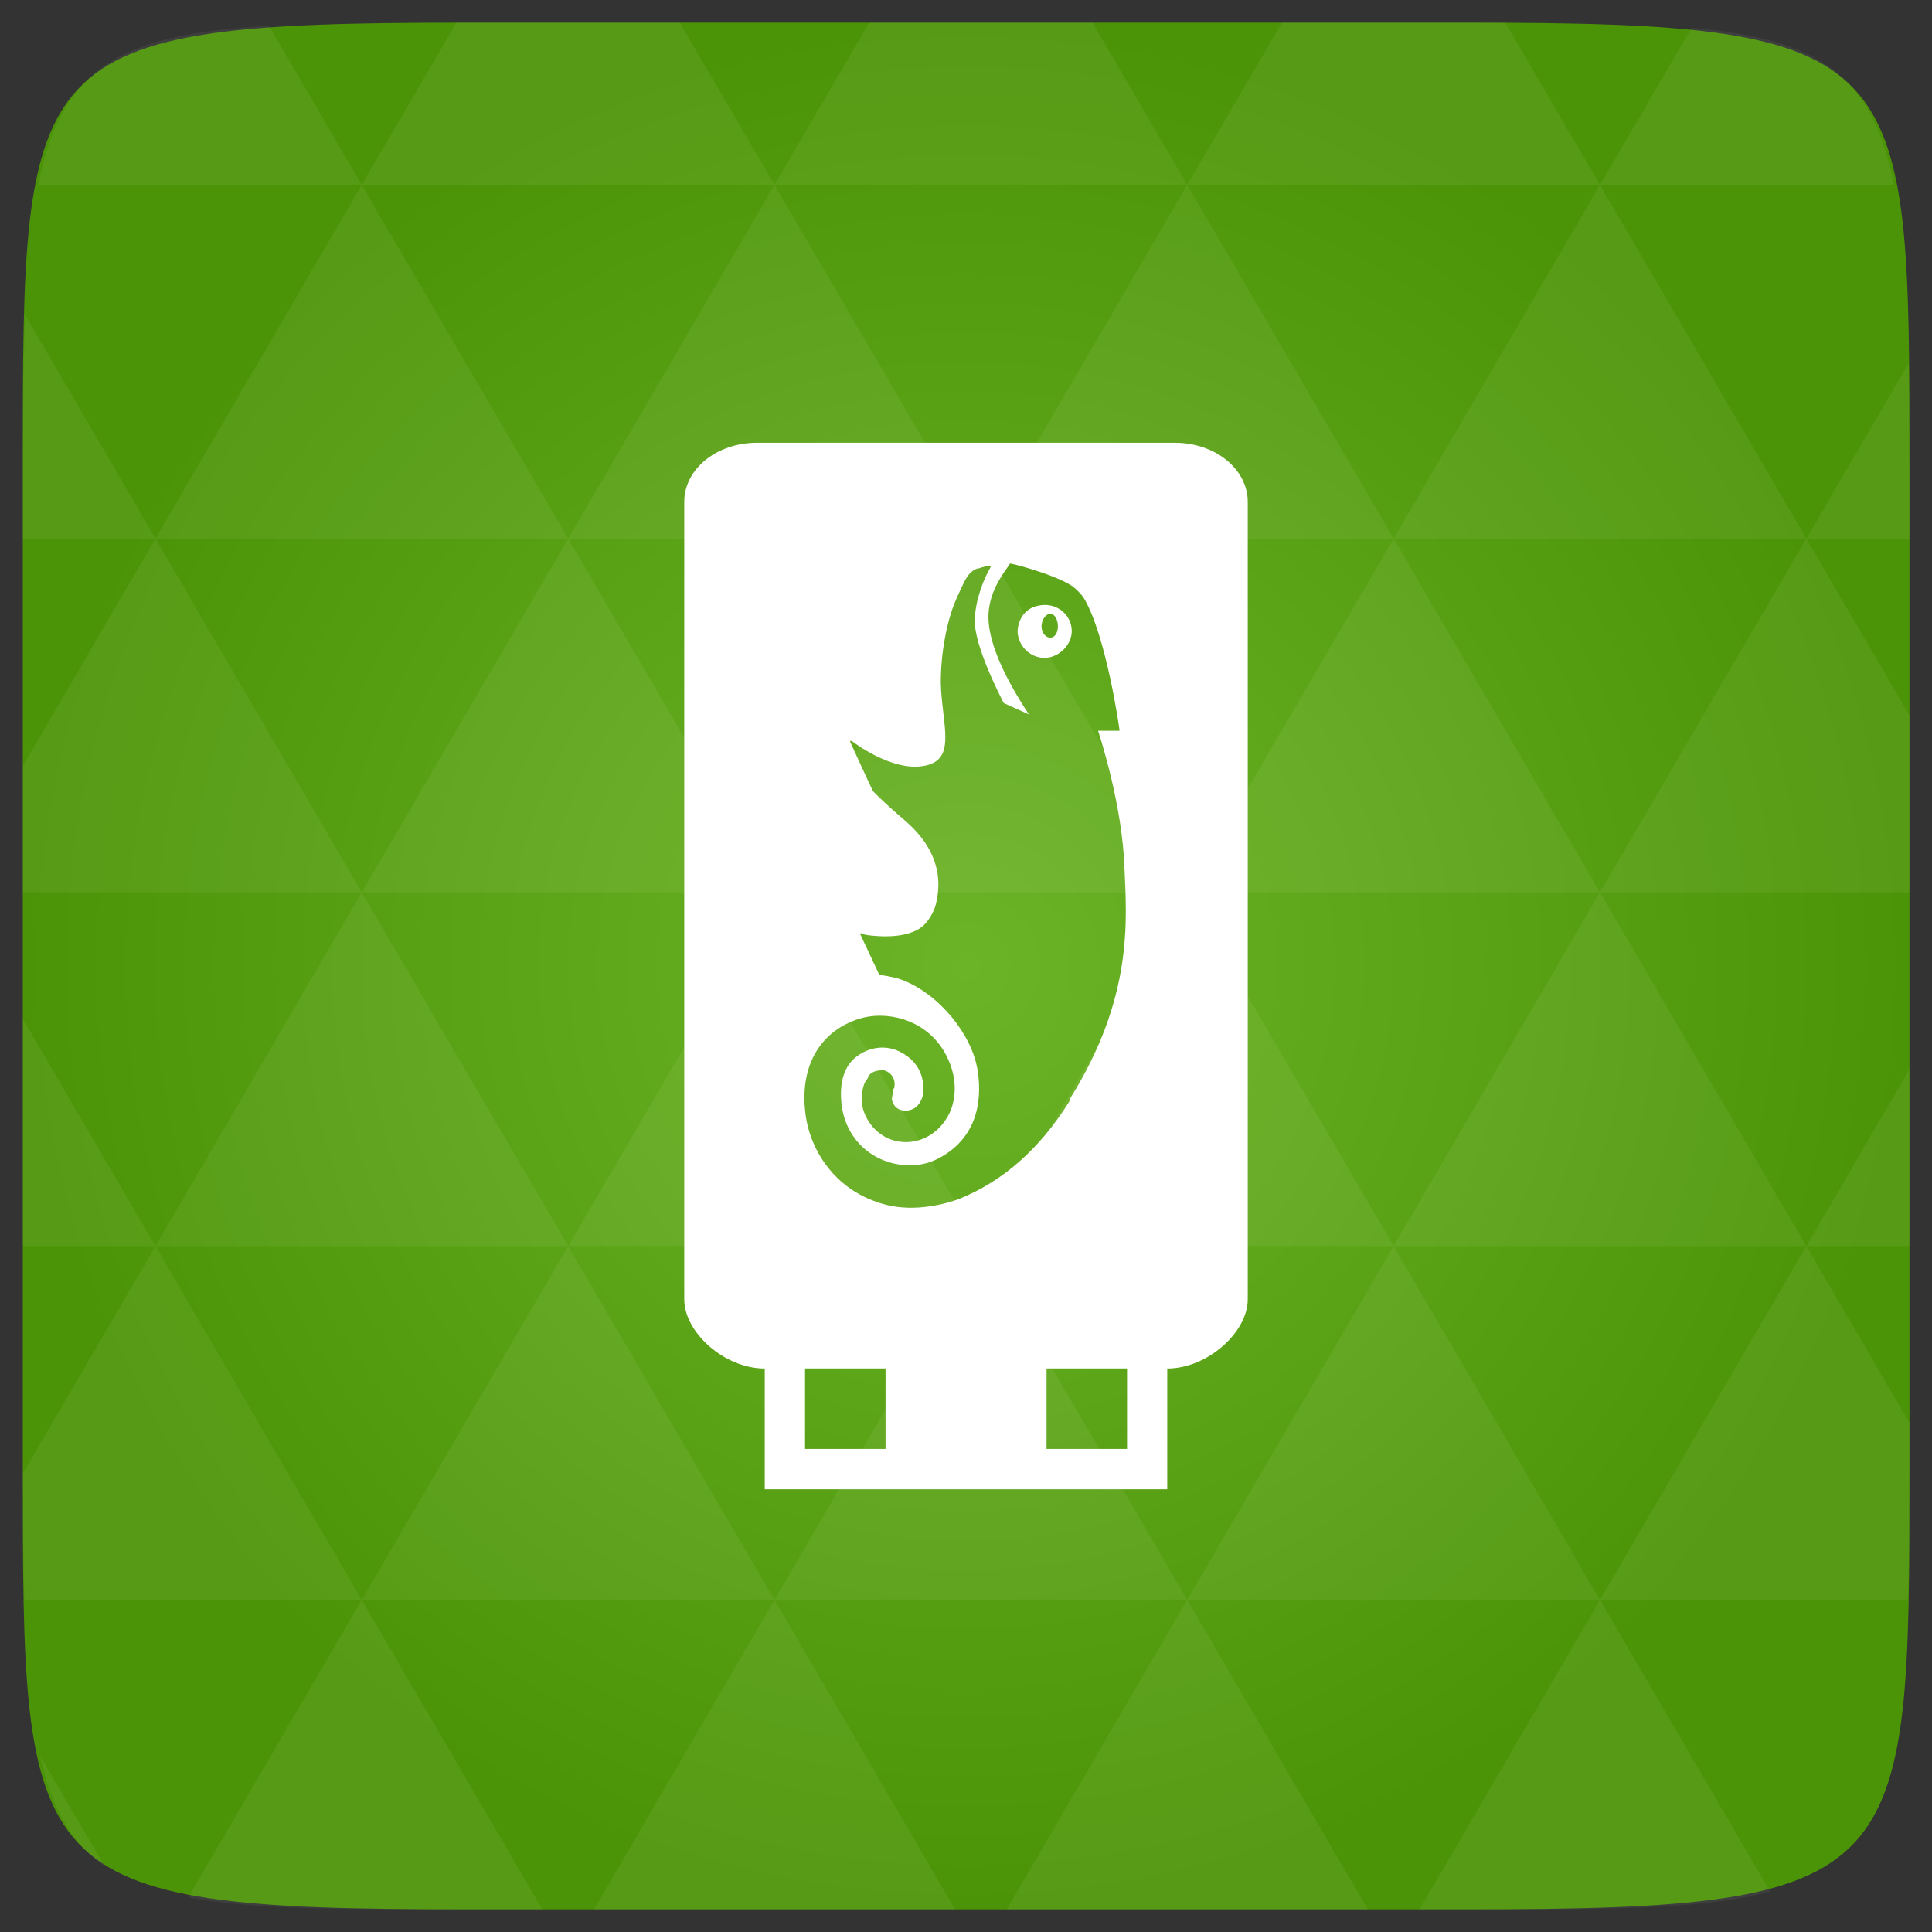 <svg xmlns="http://www.w3.org/2000/svg" viewBox="0 0 48 48"><rect x="0" y="0" width="48" height="48" fill="#333333" stroke="none"/><defs><radialGradient id="thisWeirdIdNameFixesABug0" cx="24" cy="24" r="23.437" gradientUnits="userSpaceOnUse"><stop stop-color="#6cb427"/><stop offset="1" stop-color="#4c9407"/></radialGradient></defs><path d="m 47.44 11.547 l 0 24.906 c 0 10.25 0 10.984 -10.984 10.984 l -24.902 0 c -10.988 0 -10.988 -0.734 -10.988 -10.984 l 0 -24.906 c 0 -10.25 0 -10.984 10.988 -10.984 l 24.902 0 c 10.984 0 10.984 0.734 10.984 10.984" fill="url(#thisWeirdIdNameFixesABug0)"/><!-- color: #6cb427 --><path d="m 18.813 11 c -1.01 0 -1.813 0.652 -1.813 1.469 l 0 19.813 c 0 0.82 0.996 1.719 2 1.719 l 0 3 l 10 0 l 0 -3 c 1 0 2 -0.902 2 -1.719 l 0 -19.813 c 0 -0.816 -0.809 -1.469 -1.813 -1.469 m -4.094 3 c 0.23 0.035 1.355 0.363 1.625 0.625 c 0.066 0.066 0.148 0.133 0.219 0.25 c 0.543 0.93 0.863 3.148 0.875 3.25 l 0 0.031 l -0.531 0 c 0.074 0.23 0.602 1.867 0.656 3.406 c 0.055 1.301 0.223 3.203 -1.344 5.719 l -0.031 0.094 c -0.742 1.184 -1.652 1.973 -2.719 2.406 c -0.34 0.133 -1.098 0.332 -1.813 0.156 c -0.309 -0.078 -0.625 -0.211 -0.906 -0.406 c -0.633 -0.441 -1.059 -1.176 -1.125 -1.969 c -0.105 -1.117 0.395 -1.949 1.344 -2.25 c 0.652 -0.207 1.605 -0.012 2.094 0.781 c 0.398 0.645 0.336 1.32 0.063 1.719 c -0.23 0.355 -0.602 0.566 -1 0.563 c -0.707 -0.008 -1.094 -0.629 -1.094 -1.063 c 0 -0.129 0.016 -0.234 0.063 -0.375 c 0.012 -0.051 0.063 -0.105 0.094 -0.156 l 0 -0.031 c 0.07 -0.105 0.191 -0.156 0.313 -0.156 c 0.031 0 0.059 -0.008 0.094 0 c 0.176 0.051 0.285 0.223 0.25 0.406 l 0 0.031 l -0.031 0.031 l 0 0.063 c -0.023 0.102 -0.031 0.168 -0.031 0.188 c 0.004 0.051 0.066 0.281 0.344 0.281 c 0.098 0 0.18 -0.039 0.219 -0.063 c 0.125 -0.078 0.25 -0.277 0.219 -0.563 c -0.031 -0.375 -0.227 -0.664 -0.594 -0.844 c -0.34 -0.168 -0.754 -0.113 -1.063 0.125 c -0.305 0.227 -0.438 0.637 -0.375 1.188 c 0.066 0.563 0.371 1.043 0.875 1.313 c 0.496 0.258 1.082 0.27 1.531 0.031 c 1.078 -0.563 1.07 -1.633 0.969 -2.219 c -0.148 -0.867 -0.945 -1.863 -1.875 -2.219 c -0.148 -0.055 -0.266 -0.07 -0.375 -0.094 l -0.188 -0.031 l -0.469 -1 l 0 -0.031 l 0.031 0 c 0.02 0.008 0.035 0.043 0.313 0.063 c 0.242 0.023 0.914 0.055 1.25 -0.281 c 0.129 -0.133 0.242 -0.344 0.281 -0.5 c 0.16 -0.648 0.051 -1.383 -0.781 -2.094 c -0.43 -0.367 -0.633 -0.57 -0.719 -0.656 l -0.063 -0.063 c -0.02 -0.031 -0.563 -1.219 -0.563 -1.219 l 0 -0.031 l 0.031 0 c 0.012 0.008 0.977 0.762 1.781 0.625 c 0.641 -0.105 0.582 -0.613 0.5 -1.313 c -0.023 -0.23 -0.059 -0.473 -0.063 -0.75 c -0.004 -0.75 0.156 -1.563 0.375 -2.063 c 0.145 -0.32 0.227 -0.527 0.344 -0.656 c 0.039 -0.047 0.117 -0.098 0.188 -0.125 l 0.031 0 c 0.055 -0.023 0.156 -0.047 0.219 -0.063 c 0.031 -0.004 0.078 -0.016 0.094 0 l -0.031 0.063 c -0.133 0.219 -0.367 0.766 -0.375 1.281 c -0.023 0.633 0.648 1.926 0.719 2.063 c 0.078 0.035 0.531 0.238 0.625 0.281 c -0.613 -0.926 -0.949 -1.699 -1 -2.281 c -0.059 -0.652 0.316 -1.156 0.469 -1.375 c 0.027 -0.043 0.059 -0.082 0.063 -0.094 m 0.844 1.031 c -0.176 0.008 -0.344 0.059 -0.469 0.188 c -0.121 0.125 -0.195 0.324 -0.188 0.5 c 0.031 0.352 0.328 0.637 0.688 0.625 c 0.176 -0.004 0.344 -0.09 0.469 -0.219 c 0.121 -0.129 0.195 -0.293 0.188 -0.469 c -0.016 -0.363 -0.324 -0.637 -0.688 -0.625 m 0.156 0.219 c 0.109 0 0.188 0.148 0.188 0.313 c 0 0.164 -0.082 0.281 -0.188 0.281 c -0.109 0 -0.219 -0.117 -0.219 -0.281 c 0 -0.164 0.109 -0.313 0.219 -0.313 m -6.094 18.75 l 2 0 l 0 2 l -2 0 m 6 -2 l 2 0 l 0 2 l -2 0 m 0 -2" fill="#fff"/><path d="m 38.27 47.44 c 2.543 -0.012 4.379 -0.082 5.711 -0.441 l -4.23 -7.25 -4.484 7.691 1.191 0 c 0.641 0 1.242 0 1.813 0 z m 1.48 -7.691 -5.125 -8.789 -5.129 8.789 z m 0 0 7.652 0 c 0.031 -0.973 0.039 -2.063 0.039 -3.297 l 0 -1.098 -2.563 -4.395 z m 5.129 -8.789 -5.129 -8.789 -5.125 8.789 z m 0 0 2.563 0 0 -4.395 z m -10.254 0 -5.129 -8.789 -5.125 8.789 z m -10.254 0 -5.129 8.789 10.254 0 z m 0 0 -5.129 -8.789 -5.125 8.789 z m -10.254 0 -5.129 8.789 10.254 0 z m 0 0 -5.129 -8.789 -5.125 8.789 z m -10.254 0 -3.297 5.648 c 0 1.168 0.012 2.211 0.039 3.141 l 8.383 0 z m 0 0 -3.297 -5.648 0 5.648 z m 5.125 8.789 -4.313 7.395 c 1.598 0.293 3.809 0.297 6.879 0.297 l 1.922 0 z m 0 -17.578 -5.125 -8.789 -3.297 5.648 0 3.141 z m 0 0 10.254 0 -5.125 -8.789 z m 5.129 -8.789 -5.129 -8.789 -5.125 8.789 z m 0 0 10.254 0 -5.129 -8.789 z m 5.125 -8.789 -2.352 -4.03 -5.336 0 c -0.078 0 -0.141 0 -0.215 0 l -2.352 4.03 z m 0 0 10.254 0 -2.352 -4.03 -5.551 0 z m 10.254 0 10.254 0 l -2.352 -4.03 c -0.313 0 -0.609 0 -0.941 0 l -4.609 0 z m 0 0 -5.125 8.789 10.254 0 z m 5.129 8.789 10.254 0 -5.129 -8.789 z m 0 0 -5.129 8.789 10.254 0 z m 5.125 8.789 7.691 0 0 -4.395 -2.563 -4.395 z m 5.129 -8.789 2.563 0 0 -1.832 c 0 -0.914 -0.008 -1.75 -0.023 -2.523 z m -15.383 8.789 -5.125 -8.789 -5.129 8.789 z m 10.254 -17.578 7.309 0 c -0.555 -2.758 -1.887 -3.629 -5.03 -3.902 z m -30.762 0 l -2.305 -3.953 c -3.66 0.207 -5.141 0.996 -5.734 3.953 z m -5.125 8.789 l -3.238 -5.555 c -0.043 1.074 -0.059 2.309 -0.059 3.723 l 0 1.832 z m 15.379 26.367 -4.484 7.691 8.973 0 z m 10.254 0 -4.484 7.691 8.973 0 z m -26.898 6.621 -1.602 -2.746 c 0.293 1.316 0.785 2.18 1.602 2.746 z" fill="#fff" fill-opacity="0.056"/></svg>
